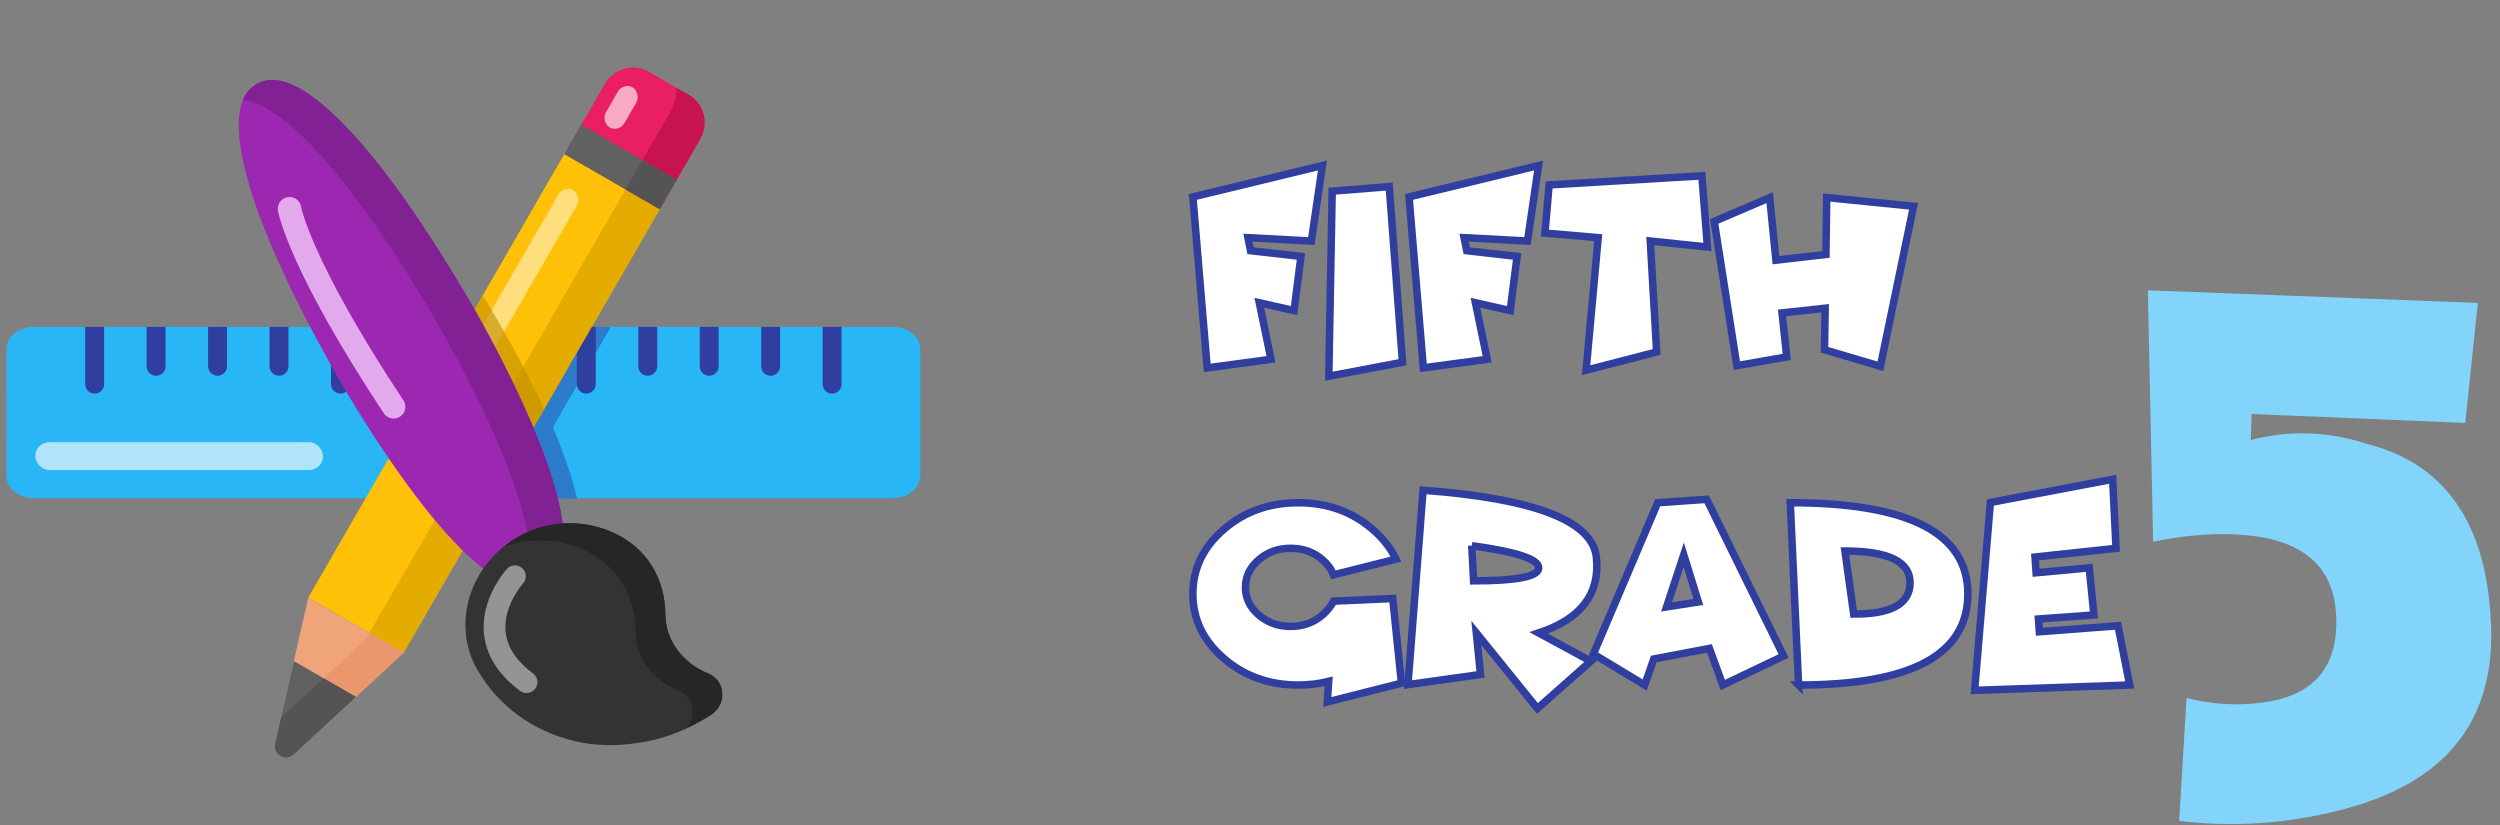 <?xml version="1.0" encoding="UTF-8"?>
<!-- Created with Inkscape (http://www.inkscape.org/) -->
<svg width="1e3" height="330" version="1.1" viewBox="0 0 264.583 87.312" xmlns="http://www.w3.org/2000/svg" xmlns:cc="http://creativecommons.org/ns#" xmlns:dc="http://purl.org/dc/elements/1.1/" xmlns:rdf="http://www.w3.org/1999/02/22-rdf-syntax-ns#">
 <rect x="0" y="0" width="264.583" height="87.312" fill="#808080" stroke="none"/>
 <rect x=".114" y=".114" width="264.355" height="87.084" ry="3.035" opacity="0" stroke-width=".228"/>
 <g transform="matrix(.36 0 0 .36 12.07 40.864)">
  <path d="m228.84-17.411h-7.496l-7.034-0.003-15.882 0.003-7.035-0.002-61.713-9.73e-4 -7.034 0.003-15.883-2e-3 -7.033 0.002-15.883-0.002-7.035 2e-3 -15.882-0.003-7.034 0.003h-38.796l-7.035-0.002-15.883 0.002-7.033-2e-3h-8.596c-4.515 0.002-8.173 2.898-8.175 6.472l3e-3 37.406c-4e-3 3.573 3.654 6.469 8.172 6.469h252.292c4.51 0 8.168-2.896 8.172-6.469l-4e-3 -37.407c4e-3 -3.573-3.658-6.472-8.172-6.469z" fill="#29b6f6" stroke-width=".396"/>
  <g fill="#303f9f" stroke-width=".353">
   <path d="m-2.921-17.411-5.568-0.002v16.834c0 1.54 1.246 2.786 2.786 2.786 1.536 0.002 2.782-1.244 2.783-2.783z"/>
   <path d="m15.146-17.411-5.57-0.002v11.584c9.7e-4 1.539 1.247 2.785 2.786 2.786 1.536 0.002 2.783-1.245 2.784-2.784z"/>
   <path d="m33.214-17.411h-5.572l9.7e-4 11.585c2e-3 1.536 1.249 2.783 2.785 2.785 1.537-0.003 2.784-1.25 2.786-2.786z"/>
   <path d="m51.279-17.414-5.569 0.003v11.584c-9.7e-4 1.539 1.246 2.786 2.786 2.786 1.535-0.003 2.782-1.25 2.785-2.785z"/>
   <path d="m69.347-17.413-5.57 2e-3 9.8e-4 16.835c-9.8e-4 1.539 1.246 2.786 2.783 2.783 1.539 9.729e-4 2.786-1.246 2.785-2.785z"/>
   <path d="m87.412-17.414-5.569 0.003v11.584c-9.8e-4 1.539 1.244 2.784 2.783 2.783 1.539 9.754e-4 2.786-1.246 2.786-2.786z"/>
   <path d="m105.477-17.414-5.569 0.003v11.584c-2e-3 1.536 1.245 2.783 2.784 2.784 1.538 0 2.785-1.247 2.786-2.786z"/>
   <path d="m123.546-17.413h-5.572v11.584c9.8e-4 1.539 1.247 2.785 2.786 2.786 1.539-9.754e-4 2.786-1.248 2.786-2.786z"/>
   <path d="m141.614-17.414-5.572 2e-6v16.836c0 1.538 1.247 2.785 2.786 2.786 1.539-9.729e-4 2.783-1.245 2.784-2.784z"/>
   <path d="m159.68-17.411-5.57-0.002v11.584c9.8e-4 1.539 1.247 2.785 2.786 2.786 1.539-9.754e-4 2.786-1.248 2.784-2.784z"/>
   <path d="m177.745-17.411-5.569-0.003v11.584c9.8e-4 1.539 1.248 2.786 2.786 2.786 1.54-5e-7 2.784-1.244 2.783-2.783z"/>
   <path d="m195.813-17.413h-5.572v11.584c9.8e-4 1.539 1.247 2.785 2.786 2.786 1.539-9.754e-4 2.786-1.248 2.786-2.786z"/>
   <path d="m213.881-17.414-5.572 2e-6v16.836c0 1.538 1.247 2.785 2.786 2.786 1.539-9.729e-4 2.783-1.245 2.784-2.784z"/>
  </g>
  <rect x="-23.181" y="16.491" width="84.63" height="8.19" ry="4.095" fill="#afe4fc"/>
  <rect transform="matrix(-.5 .866 .866 .5 0 0)" x="-126.818" y="80.536" width="152.11" height="32.376" fill="#ffc107" stroke-width=".525"/>
  <path d="m139.121-17.414-29.069 50.348h6.913l29.069-50.348z" fill="#303f9f" opacity=".492" stroke-width=".396"/>
  <rect transform="matrix(.866 .5 .5 -.866 0 0)" x="101.309" y="-25.289" width="11.602" height="152.11" fill="#e4ab00" stroke-width=".525"/>
  <g stroke-width=".525">
   <path d="m57.1 62.175-9.73 42.894c-0.744 3.28 3.017 5.451 5.485 3.167l32.282-29.874z" fill="#f0a479"/>
   <path d="m75.643 72.88 9.495 5.482-32.282 29.874c-2.468 2.284-6.229 0.113-5.485-3.167l1.73-7.627z" fill="#ea976e"/>
   <path d="m169.085-85.539-12.016-6.937c-4.406-2.544-10.189-0.853-12.851 3.758l-11.831 20.492 28.037 16.187 11.831-20.492c2.662-4.611 1.235-10.464-3.171-13.008z" fill="#e91e63"/>
   <path d="m163.486-80.576c1.304-2.259 1.88-4.735 1.82-7.145l3.779 2.182c4.406 2.544 5.833 8.397 3.171 13.008l-11.831 20.492-10.061-5.808z" fill="#c71351"/>
   <path d="m52.866 80.842-5.495 24.226c-0.744 3.28 3.017 5.451 5.485 3.167l18.233-16.872z" fill="#616161"/>
   <path d="m48.788 98.82 0.313-1.378 12.493-11.56 9.495 5.482-6.469 5.986-11.763 10.886c-0.617 0.571-1.315 0.864-2.003 0.93-2.064 0.199-4.04-1.637-3.482-4.097z" fill="#545454"/>
   <path d="m137.355-76.83-4.967 8.603 28.038 16.188 4.967-8.603z" fill="#616161"/>
   <path d="m155.331-66.451-4.968 8.604 10.062 5.808 4.967-8.603z" fill="#545454"/>
  </g>
  <rect transform="rotate(30)" x="84.98" y="-117.368" width="6.302" height="97.764" ry="3.298" fill="#ffde7d"/>
  <rect transform="rotate(30)" x="84.98" y="-152.284" width="6.302" height="13.578" ry="3.298" fill="#f7aac4"/>
  <path d="m108.398-26.678-6.562 11.367c0.461 0.784 0.933 1.581 1.364 2.328 2.567 4.446 9.892 17.42 16.309 31.814l6.994-12.114c-5.575-11.726-11.191-21.657-13.371-25.434-1.43-2.476-3.043-5.185-4.733-7.96z" fill="#c19100" opacity=".631" stroke-width=".521"/>
  <path transform="matrix(.265 0 0 .265 -31.623 -93.661)" d="m597.473 379.182-11.973 19.424c2e-3 5e-3 4e-3 0.011 6e-3 0.016l-3.279 4.988c11.388 25.376 21.278 51.212 27.113 74.582l20.521 0.207c-3e-3 -0.012-7e-3 -0.024-0.01-0.035l3.283 0.035c-7.256-31.006-20.779-66.082-35.662-99.217z" fill="#2d7ccb" stroke-width="1.53"/>
  <path d="m50.29-89.423c10.841 3.327 24.595 19.734 35.861 35.516 5.718 8.411 13.726 20.789 18.798 29.575 5.481 9.492 32.893 58.463 26.065 76.195l-6.275 2.867-7.696 3.688c-18.786-5.968-45.562-51.15-50.879-60.359-5.481-9.493-12.57-22.969-16.212-31.067-8.149-17.397-15.275-37.443-12.806-48.691 0.712-3.245 2.255-5.647 4.84-7.14 2.46-1.421 5.267-1.515 8.302-0.583z" fill="#9c27b0" stroke-width=".521"/>
  <path d="m41.781-88.72c2.586-1.493 5.437-1.628 8.604-0.622 10.976 3.486 24.772 19.68 35.764 35.436 5.193 7.203 13.318 20.081 18.799 29.574 5.317 9.209 31.057 54.988 26.833 74.241l-7.042 4.821-5.621 4c-0.447-0.07-0.9-0.167-1.359-0.287l4.09-2.8c4.225-19.253-21.516-65.032-26.833-74.241-5.481-9.493-13.607-22.371-18.799-29.574-10.992-15.756-24.789-31.95-35.764-35.436-0.882-0.28-1.739-0.468-2.574-0.567 0.835-1.961 2.108-3.51 3.902-4.546z" fill="#822193" stroke-width=".521"/>
  <path d="m51.581-52.154s2.769 16.191 30.606 58.238" fill="none" stroke="#e2a9ec" stroke-linecap="round" stroke-width="6.895"/>
  <path d="m158.503 53.497c2.364 4.095 3.496 8.741 3.573 13.354-0.093 7.602 4.925 14.502 12.59 17.625 2.465 0.985 4.115 3.245 4.133 5.965 0.148 2.646-1.354 5.118-3.811 6.537l-2.586 1.493c-5.946 3.433-12.261 5.633-18.684 6.451-6.155 0.984-12.278 0.826-18.243-0.549-12.397-2.961-22.494-10.299-28.684-21.019-3.686-6.384-4.448-13.974-2.307-21.313 2.27-7.413 7.274-13.675 14.255-17.705 13.833-7.987 32.393-3.606 39.764 9.162z" fill="#333" stroke-width=".48"/>
  <path d="m117.853 55.893s-15.563 17.005 3.411 31.137" fill="none" stroke="#949494" stroke-linecap="round" stroke-width="6.385"/>
  <path d="m118.739 44.336c-1.525 0.88-2.955 1.867-4.284 2.949 13.122-4.894 28.713-0.19 35.319 11.252 2.364 4.095 3.496 8.742 3.573 13.354-0.093 7.602 4.925 14.502 12.59 17.625 2.465 0.985 4.114 3.245 4.133 5.965 0.112 2.009-0.728 3.917-2.215 5.341 1.536-0.704 3.054-1.489 4.547-2.351l2.586-1.493c2.457-1.418 3.958-3.891 3.81-6.536-0.018-2.72-1.668-4.98-4.133-5.965-7.665-3.123-12.683-10.023-12.59-17.625-0.077-4.613-1.209-9.259-3.573-13.354-7.371-12.768-25.931-17.149-39.764-9.161z" fill="#262626" stroke-width=".48"/>
 </g>
 <g transform="translate(0,-404.759)" fill="#82d4fa" style="font-feature-settings:normal;font-variant-caps:normal;font-variant-ligatures:normal;font-variant-numeric:normal" aria-label="5">
  <path d="m238.296 448.573 22.608 0.947 1.335-12.704-34.925-1.335 0.56 26.613q5.34-1.12 9.948-0.689 9.216 0.904 9.431 8.742 0.258 7.881-7.751 8.957-4.005 0.56-8.096-0.474l-0.775 13.005q8.527 1.034 16.967-1.12 16.838-4.22 16.02-19.938-0.732-15.718-13.177-18.862-6.158-1.981-12.23-0.388z" fill="#82d4fa" stroke-width=".265" style="font-feature-settings:normal;font-variant-caps:normal;font-variant-ligatures:normal;font-variant-numeric:normal"/>
 </g>
 <g transform="translate(0,-404.759)" fill="#fff" stroke="#303f9f" stroke-width=".794" style="font-feature-settings:normal;font-variant-caps:normal;font-variant-ligatures:normal;font-variant-numeric:normal" aria-label="fifth ">
  <path d="m139.956 422.276-1.171 7.993-6.711-0.358 0.276 1.378 5.333 0.606-0.73 5.733-3.679-0.827 1.24 5.981-6.752 0.91-1.516-18.094z" style="font-feature-settings:normal;font-variant-caps:normal;font-variant-ligatures:normal;font-variant-numeric:normal"/>
  <path d="m147.026 424.508 1.406 18.59-7.8 1.474 0.358-19.582z" style="font-feature-settings:normal;font-variant-caps:normal;font-variant-ligatures:normal;font-variant-numeric:normal"/>
  <path d="m162.832 422.276-1.171 7.993-6.711-0.358 0.276 1.378 5.333 0.606-0.73 5.733-3.679-0.827 1.24 5.981-6.752 0.91-1.516-18.094z" style="font-feature-settings:normal;font-variant-caps:normal;font-variant-ligatures:normal;font-variant-numeric:normal"/>
  <path d="m174.655 430.268 0.675 11.741-7.469 1.929 1.282-14.028-5.636-0.482 0.441-5.099 16.164-0.965 0.593 7.538z" style="font-feature-settings:normal;font-variant-caps:normal;font-variant-ligatures:normal;font-variant-numeric:normal"/>
  <path d="m188.601 437.875 0.496 4.658-5.278 0.923-2.398-15.269 5.87-2.508 0.661 6.615 5.292-0.606 0.083-6.022 9.192 0.923-3.514 16.936-5.912-1.75 0.069-4.396z" style="font-feature-settings:normal;font-variant-caps:normal;font-variant-ligatures:normal;font-variant-numeric:normal"/>
 </g>
 <g transform="translate(0,-404.759)" fill="#fff" stroke="#303f9f" stroke-width=".794" style="font-feature-settings:normal;font-variant-caps:normal;font-variant-ligatures:normal;font-variant-numeric:normal" aria-label="Grade">
  <path d="m148.321 477.063-7.841 1.984 0.138-2.177q-1.53 0.386-3.225 0.386-4.616 0-7.882-2.825t-3.266-6.821 3.266-6.821 7.882-2.825 7.882 2.825q1.64 1.419 2.467 3.142l-6.615 1.667q-0.331-0.882-1.158-1.599-1.406-1.213-3.376-1.213-1.971 0-3.376 1.213-1.406 1.213-1.406 2.921t1.406 2.921q1.406 1.213 3.376 1.213 1.971 0 3.376-1.213 0.758-0.661 1.171-1.461l6.256-0.276z" style="font-feature-settings:normal;font-variant-caps:normal;font-variant-ligatures:normal;font-variant-numeric:normal"/>
  <path d="m155.762 462.511 0.193 3.721q6.89 0 6.89-1.378t-7.083-2.343zm0.923 13.629-7.676 1.075 1.599-20.574q17.749 1.323 18.342 7.111 0.606 5.774-6.105 7.993l5.512 2.99-5.65 5.002-6.463-7.993z" style="font-feature-settings:normal;font-variant-caps:normal;font-variant-ligatures:normal;font-variant-numeric:normal"/>
  <path d="m175.027 474.5-0.965 2.756-5.429-3.28 6.808-16.013 5.181-0.358 8.144 16.578-6.435 3.073-1.419-3.872zm4.713-6.036-1.543-4.989-1.819 5.512z" style="font-feature-settings:normal;font-variant-caps:normal;font-variant-ligatures:normal;font-variant-numeric:normal"/>
  <path d="m190.351 477.256-0.882-19.293q18.796 0 18.796 9.646t-17.915 9.646zm4.906-14.18 0.923 6.67q5.967 0.028 5.967-3.321 0-3.349-6.89-3.349z" style="font-feature-settings:normal;font-variant-caps:normal;font-variant-ligatures:normal;font-variant-numeric:normal"/>
  <path d="m223.589 455.483 0.358 7.304-8.571 0.923 0.11 1.667 5.622-0.524 0.496 4.989-5.87 0.427 0.097 1.35 8.323-0.634 1.24 6.27-16.412 0.565 1.667-19.885z" style="font-feature-settings:normal;font-variant-caps:normal;font-variant-ligatures:normal;font-variant-numeric:normal"/>
 </g>
</svg>
